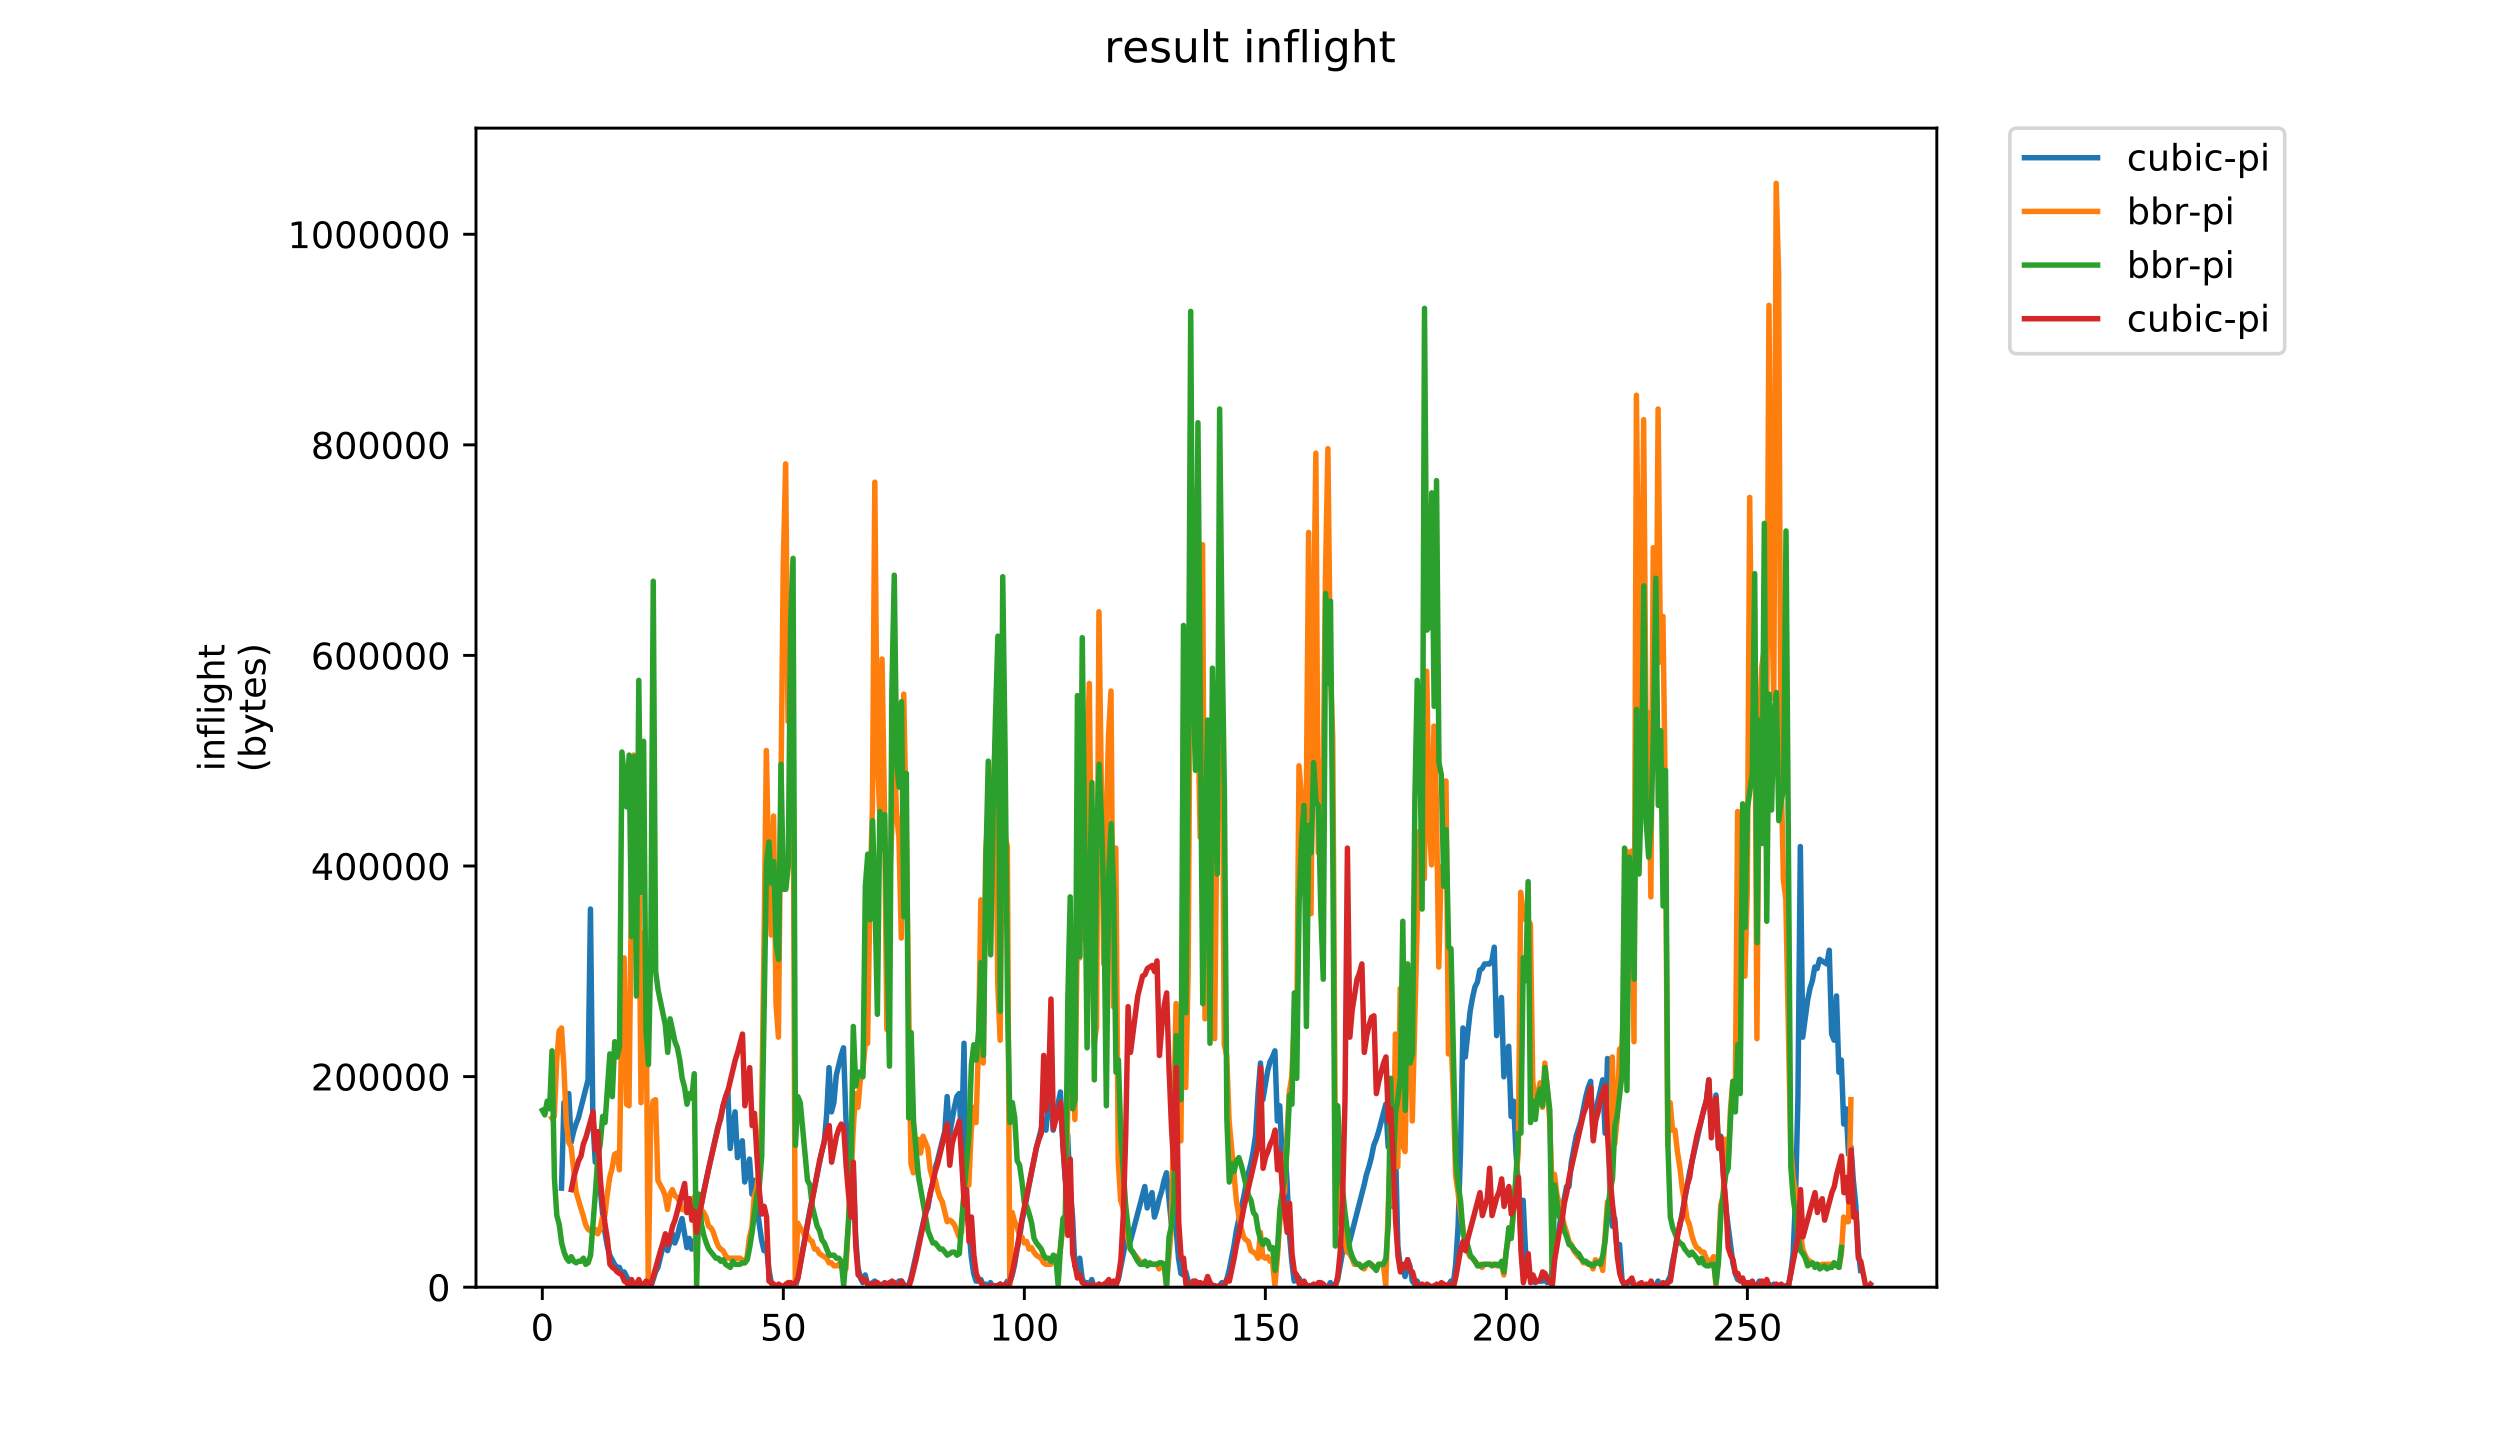 <?xml version="1.0" encoding="utf-8" standalone="no"?>
<!DOCTYPE svg PUBLIC "-//W3C//DTD SVG 1.1//EN"
  "http://www.w3.org/Graphics/SVG/1.1/DTD/svg11.dtd">
<!-- Created with matplotlib (https://matplotlib.org/) -->
<svg height="396pt" version="1.1" viewBox="0 0 684 396" width="684pt" xmlns="http://www.w3.org/2000/svg" xmlns:xlink="http://www.w3.org/1999/xlink">
 <defs>
  <style type="text/css">
*{stroke-linecap:butt;stroke-linejoin:round;}
  </style>
 </defs>
 <g id="figure_1">
  <g id="patch_1">
   <path d="M 0 396 
L 684 396 
L 684 0 
L 0 0 
z
" style="fill:#ffffff;"/>
  </g>
  <g id="axes_1">
   <g id="patch_2">
    <path d="M 130.23 352.174 
L 529.913 352.174 
L 529.913 35.062 
L 130.23 35.062 
z
" style="fill:#ffffff;"/>
   </g>
   <g id="matplotlib.axis_1">
    <g id="xtick_1">
     <g id="line2d_1">
      <defs>
       <path d="M 0 0 
L 0 3.5 
" id="m084a8bd54b" style="stroke:#000000;stroke-width:0.8;"/>
      </defs>
      <g>
       <use style="stroke:#000000;stroke-width:0.8;" x="148.378" xlink:href="#m084a8bd54b" y="352.174"/>
      </g>
     </g>
     <g id="text_1">
      <!-- 0 -->
      <defs>
       <path d="M 31.781 66.406 
Q 24.172 66.406 20.328 58.906 
Q 16.5 51.422 16.5 36.375 
Q 16.5 21.391 20.328 13.891 
Q 24.172 6.391 31.781 6.391 
Q 39.453 6.391 43.281 13.891 
Q 47.125 21.391 47.125 36.375 
Q 47.125 51.422 43.281 58.906 
Q 39.453 66.406 31.781 66.406 
z
M 31.781 74.219 
Q 44.047 74.219 50.516 64.516 
Q 56.984 54.828 56.984 36.375 
Q 56.984 17.969 50.516 8.266 
Q 44.047 -1.422 31.781 -1.422 
Q 19.531 -1.422 13.062 8.266 
Q 6.594 17.969 6.594 36.375 
Q 6.594 54.828 13.062 64.516 
Q 19.531 74.219 31.781 74.219 
z
" id="DejaVuSans-48"/>
      </defs>
      <g transform="translate(145.197 366.773)scale(0.1 -0.1)">
       <use xlink:href="#DejaVuSans-48"/>
      </g>
     </g>
    </g>
    <g id="xtick_2">
     <g id="line2d_2">
      <g>
       <use style="stroke:#000000;stroke-width:0.8;" x="214.319" xlink:href="#m084a8bd54b" y="352.174"/>
      </g>
     </g>
     <g id="text_2">
      <!-- 50 -->
      <defs>
       <path d="M 10.797 72.906 
L 49.516 72.906 
L 49.516 64.594 
L 19.828 64.594 
L 19.828 46.734 
Q 21.969 47.469 24.109 47.828 
Q 26.266 48.188 28.422 48.188 
Q 40.625 48.188 47.75 41.5 
Q 54.891 34.812 54.891 23.391 
Q 54.891 11.625 47.562 5.094 
Q 40.234 -1.422 26.906 -1.422 
Q 22.312 -1.422 17.547 -0.641 
Q 12.797 0.141 7.719 1.703 
L 7.719 11.625 
Q 12.109 9.234 16.797 8.062 
Q 21.484 6.891 26.703 6.891 
Q 35.156 6.891 40.078 11.328 
Q 45.016 15.766 45.016 23.391 
Q 45.016 31 40.078 35.438 
Q 35.156 39.891 26.703 39.891 
Q 22.75 39.891 18.812 39.016 
Q 14.891 38.141 10.797 36.281 
z
" id="DejaVuSans-53"/>
      </defs>
      <g transform="translate(207.956 366.773)scale(0.1 -0.1)">
       <use xlink:href="#DejaVuSans-53"/>
       <use x="63.623" xlink:href="#DejaVuSans-48"/>
      </g>
     </g>
    </g>
    <g id="xtick_3">
     <g id="line2d_3">
      <g>
       <use style="stroke:#000000;stroke-width:0.8;" x="280.26" xlink:href="#m084a8bd54b" y="352.174"/>
      </g>
     </g>
     <g id="text_3">
      <!-- 100 -->
      <defs>
       <path d="M 12.406 8.297 
L 28.516 8.297 
L 28.516 63.922 
L 10.984 60.406 
L 10.984 69.391 
L 28.422 72.906 
L 38.281 72.906 
L 38.281 8.297 
L 54.391 8.297 
L 54.391 0 
L 12.406 0 
z
" id="DejaVuSans-49"/>
      </defs>
      <g transform="translate(270.716 366.773)scale(0.1 -0.1)">
       <use xlink:href="#DejaVuSans-49"/>
       <use x="63.623" xlink:href="#DejaVuSans-48"/>
       <use x="127.246" xlink:href="#DejaVuSans-48"/>
      </g>
     </g>
    </g>
    <g id="xtick_4">
     <g id="line2d_4">
      <g>
       <use style="stroke:#000000;stroke-width:0.8;" x="346.201" xlink:href="#m084a8bd54b" y="352.174"/>
      </g>
     </g>
     <g id="text_4">
      <!-- 150 -->
      <g transform="translate(336.657 366.773)scale(0.1 -0.1)">
       <use xlink:href="#DejaVuSans-49"/>
       <use x="63.623" xlink:href="#DejaVuSans-53"/>
       <use x="127.246" xlink:href="#DejaVuSans-48"/>
      </g>
     </g>
    </g>
    <g id="xtick_5">
     <g id="line2d_5">
      <g>
       <use style="stroke:#000000;stroke-width:0.8;" x="412.142" xlink:href="#m084a8bd54b" y="352.174"/>
      </g>
     </g>
     <g id="text_5">
      <!-- 200 -->
      <defs>
       <path d="M 19.188 8.297 
L 53.609 8.297 
L 53.609 0 
L 7.328 0 
L 7.328 8.297 
Q 12.938 14.109 22.625 23.891 
Q 32.328 33.688 34.812 36.531 
Q 39.547 41.844 41.422 45.531 
Q 43.312 49.219 43.312 52.781 
Q 43.312 58.594 39.234 62.25 
Q 35.156 65.922 28.609 65.922 
Q 23.969 65.922 18.812 64.312 
Q 13.672 62.703 7.812 59.422 
L 7.812 69.391 
Q 13.766 71.781 18.938 73 
Q 24.125 74.219 28.422 74.219 
Q 39.75 74.219 46.484 68.547 
Q 53.219 62.891 53.219 53.422 
Q 53.219 48.922 51.531 44.891 
Q 49.859 40.875 45.406 35.406 
Q 44.188 33.984 37.641 27.219 
Q 31.109 20.453 19.188 8.297 
z
" id="DejaVuSans-50"/>
      </defs>
      <g transform="translate(402.598 366.773)scale(0.1 -0.1)">
       <use xlink:href="#DejaVuSans-50"/>
       <use x="63.623" xlink:href="#DejaVuSans-48"/>
       <use x="127.246" xlink:href="#DejaVuSans-48"/>
      </g>
     </g>
    </g>
    <g id="xtick_6">
     <g id="line2d_6">
      <g>
       <use style="stroke:#000000;stroke-width:0.8;" x="478.083" xlink:href="#m084a8bd54b" y="352.174"/>
      </g>
     </g>
     <g id="text_6">
      <!-- 250 -->
      <g transform="translate(468.539 366.773)scale(0.1 -0.1)">
       <use xlink:href="#DejaVuSans-50"/>
       <use x="63.623" xlink:href="#DejaVuSans-53"/>
       <use x="127.246" xlink:href="#DejaVuSans-48"/>
      </g>
     </g>
    </g>
   </g>
   <g id="matplotlib.axis_2">
    <g id="ytick_1">
     <g id="line2d_7">
      <defs>
       <path d="M 0 0 
L -3.5 0 
" id="meb479c90fc" style="stroke:#000000;stroke-width:0.8;"/>
      </defs>
      <g>
       <use style="stroke:#000000;stroke-width:0.8;" x="130.23" xlink:href="#meb479c90fc" y="352.174"/>
      </g>
     </g>
     <g id="text_7">
      <!-- 0 -->
      <g transform="translate(116.868 355.973)scale(0.1 -0.1)">
       <use xlink:href="#DejaVuSans-48"/>
      </g>
     </g>
    </g>
    <g id="ytick_2">
     <g id="line2d_8">
      <g>
       <use style="stroke:#000000;stroke-width:0.8;" x="130.23" xlink:href="#meb479c90fc" y="294.558"/>
      </g>
     </g>
     <g id="text_8">
      <!-- 200000 -->
      <g transform="translate(85.055 298.357)scale(0.1 -0.1)">
       <use xlink:href="#DejaVuSans-50"/>
       <use x="63.623" xlink:href="#DejaVuSans-48"/>
       <use x="127.246" xlink:href="#DejaVuSans-48"/>
       <use x="190.869" xlink:href="#DejaVuSans-48"/>
       <use x="254.492" xlink:href="#DejaVuSans-48"/>
       <use x="318.115" xlink:href="#DejaVuSans-48"/>
      </g>
     </g>
    </g>
    <g id="ytick_3">
     <g id="line2d_9">
      <g>
       <use style="stroke:#000000;stroke-width:0.8;" x="130.23" xlink:href="#meb479c90fc" y="236.941"/>
      </g>
     </g>
     <g id="text_9">
      <!-- 400000 -->
      <defs>
       <path d="M 37.797 64.312 
L 12.891 25.391 
L 37.797 25.391 
z
M 35.203 72.906 
L 47.609 72.906 
L 47.609 25.391 
L 58.016 25.391 
L 58.016 17.188 
L 47.609 17.188 
L 47.609 0 
L 37.797 0 
L 37.797 17.188 
L 4.891 17.188 
L 4.891 26.703 
z
" id="DejaVuSans-52"/>
      </defs>
      <g transform="translate(85.055 240.741)scale(0.1 -0.1)">
       <use xlink:href="#DejaVuSans-52"/>
       <use x="63.623" xlink:href="#DejaVuSans-48"/>
       <use x="127.246" xlink:href="#DejaVuSans-48"/>
       <use x="190.869" xlink:href="#DejaVuSans-48"/>
       <use x="254.492" xlink:href="#DejaVuSans-48"/>
       <use x="318.115" xlink:href="#DejaVuSans-48"/>
      </g>
     </g>
    </g>
    <g id="ytick_4">
     <g id="line2d_10">
      <g>
       <use style="stroke:#000000;stroke-width:0.8;" x="130.23" xlink:href="#meb479c90fc" y="179.325"/>
      </g>
     </g>
     <g id="text_10">
      <!-- 600000 -->
      <defs>
       <path d="M 33.016 40.375 
Q 26.375 40.375 22.484 35.828 
Q 18.609 31.297 18.609 23.391 
Q 18.609 15.531 22.484 10.953 
Q 26.375 6.391 33.016 6.391 
Q 39.656 6.391 43.531 10.953 
Q 47.406 15.531 47.406 23.391 
Q 47.406 31.297 43.531 35.828 
Q 39.656 40.375 33.016 40.375 
z
M 52.594 71.297 
L 52.594 62.312 
Q 48.875 64.062 45.094 64.984 
Q 41.312 65.922 37.594 65.922 
Q 27.828 65.922 22.672 59.328 
Q 17.531 52.734 16.797 39.406 
Q 19.672 43.656 24.016 45.922 
Q 28.375 48.188 33.594 48.188 
Q 44.578 48.188 50.953 41.516 
Q 57.328 34.859 57.328 23.391 
Q 57.328 12.156 50.688 5.359 
Q 44.047 -1.422 33.016 -1.422 
Q 20.359 -1.422 13.672 8.266 
Q 6.984 17.969 6.984 36.375 
Q 6.984 53.656 15.188 63.938 
Q 23.391 74.219 37.203 74.219 
Q 40.922 74.219 44.703 73.484 
Q 48.484 72.75 52.594 71.297 
z
" id="DejaVuSans-54"/>
      </defs>
      <g transform="translate(85.055 183.124)scale(0.1 -0.1)">
       <use xlink:href="#DejaVuSans-54"/>
       <use x="63.623" xlink:href="#DejaVuSans-48"/>
       <use x="127.246" xlink:href="#DejaVuSans-48"/>
       <use x="190.869" xlink:href="#DejaVuSans-48"/>
       <use x="254.492" xlink:href="#DejaVuSans-48"/>
       <use x="318.115" xlink:href="#DejaVuSans-48"/>
      </g>
     </g>
    </g>
    <g id="ytick_5">
     <g id="line2d_11">
      <g>
       <use style="stroke:#000000;stroke-width:0.8;" x="130.23" xlink:href="#meb479c90fc" y="121.709"/>
      </g>
     </g>
     <g id="text_11">
      <!-- 800000 -->
      <defs>
       <path d="M 31.781 34.625 
Q 24.75 34.625 20.719 30.859 
Q 16.703 27.094 16.703 20.516 
Q 16.703 13.922 20.719 10.156 
Q 24.75 6.391 31.781 6.391 
Q 38.812 6.391 42.859 10.172 
Q 46.922 13.969 46.922 20.516 
Q 46.922 27.094 42.891 30.859 
Q 38.875 34.625 31.781 34.625 
z
M 21.922 38.812 
Q 15.578 40.375 12.031 44.719 
Q 8.5 49.078 8.5 55.328 
Q 8.5 64.062 14.719 69.141 
Q 20.953 74.219 31.781 74.219 
Q 42.672 74.219 48.875 69.141 
Q 55.078 64.062 55.078 55.328 
Q 55.078 49.078 51.531 44.719 
Q 48 40.375 41.703 38.812 
Q 48.828 37.156 52.797 32.312 
Q 56.781 27.484 56.781 20.516 
Q 56.781 9.906 50.312 4.234 
Q 43.844 -1.422 31.781 -1.422 
Q 19.734 -1.422 13.25 4.234 
Q 6.781 9.906 6.781 20.516 
Q 6.781 27.484 10.781 32.312 
Q 14.797 37.156 21.922 38.812 
z
M 18.312 54.391 
Q 18.312 48.734 21.844 45.562 
Q 25.391 42.391 31.781 42.391 
Q 38.141 42.391 41.719 45.562 
Q 45.312 48.734 45.312 54.391 
Q 45.312 60.062 41.719 63.234 
Q 38.141 66.406 31.781 66.406 
Q 25.391 66.406 21.844 63.234 
Q 18.312 60.062 18.312 54.391 
z
" id="DejaVuSans-56"/>
      </defs>
      <g transform="translate(85.055 125.508)scale(0.1 -0.1)">
       <use xlink:href="#DejaVuSans-56"/>
       <use x="63.623" xlink:href="#DejaVuSans-48"/>
       <use x="127.246" xlink:href="#DejaVuSans-48"/>
       <use x="190.869" xlink:href="#DejaVuSans-48"/>
       <use x="254.492" xlink:href="#DejaVuSans-48"/>
       <use x="318.115" xlink:href="#DejaVuSans-48"/>
      </g>
     </g>
    </g>
    <g id="ytick_6">
     <g id="line2d_12">
      <g>
       <use style="stroke:#000000;stroke-width:0.8;" x="130.23" xlink:href="#meb479c90fc" y="64.092"/>
      </g>
     </g>
     <g id="text_12">
      <!-- 1000000 -->
      <g transform="translate(78.693 67.892)scale(0.1 -0.1)">
       <use xlink:href="#DejaVuSans-49"/>
       <use x="63.623" xlink:href="#DejaVuSans-48"/>
       <use x="127.246" xlink:href="#DejaVuSans-48"/>
       <use x="190.869" xlink:href="#DejaVuSans-48"/>
       <use x="254.492" xlink:href="#DejaVuSans-48"/>
       <use x="318.115" xlink:href="#DejaVuSans-48"/>
       <use x="381.738" xlink:href="#DejaVuSans-48"/>
      </g>
     </g>
    </g>
    <g id="text_13">
     <!-- inflight -->
     <defs>
      <path d="M 9.422 54.688 
L 18.406 54.688 
L 18.406 0 
L 9.422 0 
z
M 9.422 75.984 
L 18.406 75.984 
L 18.406 64.594 
L 9.422 64.594 
z
" id="DejaVuSans-105"/>
      <path d="M 54.891 33.016 
L 54.891 0 
L 45.906 0 
L 45.906 32.719 
Q 45.906 40.484 42.875 44.328 
Q 39.844 48.188 33.797 48.188 
Q 26.516 48.188 22.312 43.547 
Q 18.109 38.922 18.109 30.906 
L 18.109 0 
L 9.078 0 
L 9.078 54.688 
L 18.109 54.688 
L 18.109 46.188 
Q 21.344 51.125 25.703 53.562 
Q 30.078 56 35.797 56 
Q 45.219 56 50.047 50.172 
Q 54.891 44.344 54.891 33.016 
z
" id="DejaVuSans-110"/>
      <path d="M 37.109 75.984 
L 37.109 68.5 
L 28.516 68.5 
Q 23.688 68.5 21.797 66.547 
Q 19.922 64.594 19.922 59.516 
L 19.922 54.688 
L 34.719 54.688 
L 34.719 47.703 
L 19.922 47.703 
L 19.922 0 
L 10.891 0 
L 10.891 47.703 
L 2.297 47.703 
L 2.297 54.688 
L 10.891 54.688 
L 10.891 58.5 
Q 10.891 67.625 15.141 71.797 
Q 19.391 75.984 28.609 75.984 
z
" id="DejaVuSans-102"/>
      <path d="M 9.422 75.984 
L 18.406 75.984 
L 18.406 0 
L 9.422 0 
z
" id="DejaVuSans-108"/>
      <path d="M 45.406 27.984 
Q 45.406 37.75 41.375 43.109 
Q 37.359 48.484 30.078 48.484 
Q 22.859 48.484 18.828 43.109 
Q 14.797 37.75 14.797 27.984 
Q 14.797 18.266 18.828 12.891 
Q 22.859 7.516 30.078 7.516 
Q 37.359 7.516 41.375 12.891 
Q 45.406 18.266 45.406 27.984 
z
M 54.391 6.781 
Q 54.391 -7.172 48.188 -13.984 
Q 42 -20.797 29.203 -20.797 
Q 24.469 -20.797 20.266 -20.094 
Q 16.062 -19.391 12.109 -17.922 
L 12.109 -9.188 
Q 16.062 -11.328 19.922 -12.344 
Q 23.781 -13.375 27.781 -13.375 
Q 36.625 -13.375 41.016 -8.766 
Q 45.406 -4.156 45.406 5.172 
L 45.406 9.625 
Q 42.625 4.781 38.281 2.391 
Q 33.938 0 27.875 0 
Q 17.828 0 11.672 7.656 
Q 5.516 15.328 5.516 27.984 
Q 5.516 40.672 11.672 48.328 
Q 17.828 56 27.875 56 
Q 33.938 56 38.281 53.609 
Q 42.625 51.219 45.406 46.391 
L 45.406 54.688 
L 54.391 54.688 
z
" id="DejaVuSans-103"/>
      <path d="M 54.891 33.016 
L 54.891 0 
L 45.906 0 
L 45.906 32.719 
Q 45.906 40.484 42.875 44.328 
Q 39.844 48.188 33.797 48.188 
Q 26.516 48.188 22.312 43.547 
Q 18.109 38.922 18.109 30.906 
L 18.109 0 
L 9.078 0 
L 9.078 75.984 
L 18.109 75.984 
L 18.109 46.188 
Q 21.344 51.125 25.703 53.562 
Q 30.078 56 35.797 56 
Q 45.219 56 50.047 50.172 
Q 54.891 44.344 54.891 33.016 
z
" id="DejaVuSans-104"/>
      <path d="M 18.312 70.219 
L 18.312 54.688 
L 36.812 54.688 
L 36.812 47.703 
L 18.312 47.703 
L 18.312 18.016 
Q 18.312 11.328 20.141 9.422 
Q 21.969 7.516 27.594 7.516 
L 36.812 7.516 
L 36.812 0 
L 27.594 0 
Q 17.188 0 13.234 3.875 
Q 9.281 7.766 9.281 18.016 
L 9.281 47.703 
L 2.688 47.703 
L 2.688 54.688 
L 9.281 54.688 
L 9.281 70.219 
z
" id="DejaVuSans-116"/>
     </defs>
     <g transform="translate(61.415 211.018)rotate(-90)scale(0.1 -0.1)">
      <use xlink:href="#DejaVuSans-105"/>
      <use x="27.783" xlink:href="#DejaVuSans-110"/>
      <use x="91.162" xlink:href="#DejaVuSans-102"/>
      <use x="126.367" xlink:href="#DejaVuSans-108"/>
      <use x="154.15" xlink:href="#DejaVuSans-105"/>
      <use x="181.934" xlink:href="#DejaVuSans-103"/>
      <use x="245.41" xlink:href="#DejaVuSans-104"/>
      <use x="308.789" xlink:href="#DejaVuSans-116"/>
     </g>
     <!-- (bytes) -->
     <defs>
      <path d="M 31 75.875 
Q 24.469 64.656 21.281 53.656 
Q 18.109 42.672 18.109 31.391 
Q 18.109 20.125 21.312 9.062 
Q 24.516 -2 31 -13.188 
L 23.188 -13.188 
Q 15.875 -1.703 12.234 9.375 
Q 8.594 20.453 8.594 31.391 
Q 8.594 42.281 12.203 53.312 
Q 15.828 64.359 23.188 75.875 
z
" id="DejaVuSans-40"/>
      <path d="M 48.688 27.297 
Q 48.688 37.203 44.609 42.844 
Q 40.531 48.484 33.406 48.484 
Q 26.266 48.484 22.188 42.844 
Q 18.109 37.203 18.109 27.297 
Q 18.109 17.391 22.188 11.75 
Q 26.266 6.109 33.406 6.109 
Q 40.531 6.109 44.609 11.75 
Q 48.688 17.391 48.688 27.297 
z
M 18.109 46.391 
Q 20.953 51.266 25.266 53.625 
Q 29.594 56 35.594 56 
Q 45.562 56 51.781 48.094 
Q 58.016 40.188 58.016 27.297 
Q 58.016 14.406 51.781 6.484 
Q 45.562 -1.422 35.594 -1.422 
Q 29.594 -1.422 25.266 0.953 
Q 20.953 3.328 18.109 8.203 
L 18.109 0 
L 9.078 0 
L 9.078 75.984 
L 18.109 75.984 
z
" id="DejaVuSans-98"/>
      <path d="M 32.172 -5.078 
Q 28.375 -14.844 24.75 -17.812 
Q 21.141 -20.797 15.094 -20.797 
L 7.906 -20.797 
L 7.906 -13.281 
L 13.188 -13.281 
Q 16.891 -13.281 18.938 -11.516 
Q 21 -9.766 23.484 -3.219 
L 25.094 0.875 
L 2.984 54.688 
L 12.5 54.688 
L 29.594 11.922 
L 46.688 54.688 
L 56.203 54.688 
z
" id="DejaVuSans-121"/>
      <path d="M 56.203 29.594 
L 56.203 25.203 
L 14.891 25.203 
Q 15.484 15.922 20.484 11.062 
Q 25.484 6.203 34.422 6.203 
Q 39.594 6.203 44.453 7.469 
Q 49.312 8.734 54.109 11.281 
L 54.109 2.781 
Q 49.266 0.734 44.188 -0.344 
Q 39.109 -1.422 33.891 -1.422 
Q 20.797 -1.422 13.156 6.188 
Q 5.516 13.812 5.516 26.812 
Q 5.516 40.234 12.766 48.109 
Q 20.016 56 32.328 56 
Q 43.359 56 49.781 48.891 
Q 56.203 41.797 56.203 29.594 
z
M 47.219 32.234 
Q 47.125 39.594 43.094 43.984 
Q 39.062 48.391 32.422 48.391 
Q 24.906 48.391 20.391 44.141 
Q 15.875 39.891 15.188 32.172 
z
" id="DejaVuSans-101"/>
      <path d="M 44.281 53.078 
L 44.281 44.578 
Q 40.484 46.531 36.375 47.5 
Q 32.281 48.484 27.875 48.484 
Q 21.188 48.484 17.844 46.438 
Q 14.5 44.391 14.5 40.281 
Q 14.5 37.156 16.891 35.375 
Q 19.281 33.594 26.516 31.984 
L 29.594 31.297 
Q 39.156 29.25 43.188 25.516 
Q 47.219 21.781 47.219 15.094 
Q 47.219 7.469 41.188 3.016 
Q 35.156 -1.422 24.609 -1.422 
Q 20.219 -1.422 15.453 -0.562 
Q 10.688 0.297 5.422 2 
L 5.422 11.281 
Q 10.406 8.688 15.234 7.391 
Q 20.062 6.109 24.812 6.109 
Q 31.156 6.109 34.562 8.281 
Q 37.984 10.453 37.984 14.406 
Q 37.984 18.062 35.516 20.016 
Q 33.062 21.969 24.703 23.781 
L 21.578 24.516 
Q 13.234 26.266 9.516 29.906 
Q 5.812 33.547 5.812 39.891 
Q 5.812 47.609 11.281 51.797 
Q 16.75 56 26.812 56 
Q 31.781 56 36.172 55.266 
Q 40.578 54.547 44.281 53.078 
z
" id="DejaVuSans-115"/>
      <path d="M 8.016 75.875 
L 15.828 75.875 
Q 23.141 64.359 26.781 53.312 
Q 30.422 42.281 30.422 31.391 
Q 30.422 20.453 26.781 9.375 
Q 23.141 -1.703 15.828 -13.188 
L 8.016 -13.188 
Q 14.5 -2 17.703 9.062 
Q 20.906 20.125 20.906 31.391 
Q 20.906 42.672 17.703 53.656 
Q 14.5 64.656 8.016 75.875 
z
" id="DejaVuSans-41"/>
     </defs>
     <g transform="translate(72.613 211.295)rotate(-90)scale(0.1 -0.1)">
      <use xlink:href="#DejaVuSans-40"/>
      <use x="39.014" xlink:href="#DejaVuSans-98"/>
      <use x="102.49" xlink:href="#DejaVuSans-121"/>
      <use x="161.67" xlink:href="#DejaVuSans-116"/>
      <use x="200.879" xlink:href="#DejaVuSans-101"/>
      <use x="262.402" xlink:href="#DejaVuSans-115"/>
      <use x="314.502" xlink:href="#DejaVuSans-41"/>
     </g>
    </g>
   </g>
   <g id="line2d_13">
    <path clip-path="url(#pda6eb4efbf)" d="M 153.633 325.06 
L 154.293 301.7 
L 154.952 305.037 
L 155.612 299.197 
L 156.271 312.546 
L 156.93 309.626 
L 157.59 307.54 
L 158.249 305.871 
L 160.887 295.443 
L 161.546 248.723 
L 162.206 306.706 
L 162.865 317.968 
L 163.524 315.883 
L 164.184 325.06 
L 164.843 331.734 
L 165.503 337.157 
L 166.162 340.911 
L 166.821 343.414 
L 168.14 345.917 
L 168.8 346.751 
L 169.459 346.751 
L 170.119 348.42 
L 170.778 348.003 
L 172.097 350.506 
L 172.756 352.174 
L 173.416 351.757 
L 174.075 351.757 
L 174.734 350.923 
L 175.394 351.34 
L 176.053 351.34 
L 176.713 352.174 
L 177.372 350.923 
L 178.031 352.174 
L 179.35 348.003 
L 180.01 346.751 
L 181.328 341.328 
L 181.988 339.66 
L 182.647 342.163 
L 183.966 337.574 
L 184.626 340.077 
L 185.285 338.408 
L 185.944 335.488 
L 186.604 333.403 
L 187.923 341.328 
L 188.582 338.826 
L 189.241 341.746 
L 189.901 339.66 
L 190.56 338.408 
L 191.22 333.403 
L 192.538 325.894 
L 196.495 307.957 
L 197.154 306.289 
L 197.814 302.534 
L 199.133 298.363 
L 199.792 314.214 
L 200.451 308.374 
L 201.111 304.203 
L 201.77 316.717 
L 203.089 312.128 
L 203.748 323.391 
L 205.067 317.134 
L 205.727 326.728 
L 206.386 322.974 
L 207.045 330.066 
L 208.364 339.243 
L 209.024 342.163 
L 209.683 340.911 
L 210.343 347.168 
L 211.002 350.923 
L 211.661 352.174 
L 212.321 352.174 
L 212.98 351.757 
L 213.64 352.174 
L 214.958 352.174 
L 215.618 351.757 
L 216.277 351.757 
L 216.937 352.174 
L 217.596 352.174 
L 218.255 349.671 
L 221.552 331.317 
L 224.85 315.048 
L 225.509 312.546 
L 226.168 305.037 
L 226.828 292.106 
L 227.487 304.203 
L 228.147 301.7 
L 228.806 294.191 
L 230.125 288.769 
L 230.784 286.683 
L 231.444 305.871 
L 232.103 318.386 
L 232.762 327.146 
L 233.422 319.637 
L 234.081 337.991 
L 234.741 346.751 
L 235.4 349.671 
L 236.06 350.923 
L 236.719 348.837 
L 237.378 351.34 
L 238.038 351.757 
L 238.697 350.923 
L 239.357 350.506 
L 240.016 352.174 
L 241.335 351.34 
L 241.994 352.174 
L 242.654 352.174 
L 243.313 350.923 
L 243.972 351.757 
L 245.291 351.757 
L 245.951 350.506 
L 246.61 350.506 
L 247.929 352.174 
L 248.588 351.757 
L 249.248 349.671 
L 253.204 331.734 
L 253.864 330.483 
L 254.523 326.311 
L 255.182 323.808 
L 255.842 319.637 
L 256.501 317.551 
L 257.82 312.128 
L 258.479 309.626 
L 259.139 300.031 
L 259.798 310.46 
L 261.117 302.951 
L 261.776 300.031 
L 262.436 299.197 
L 263.095 312.546 
L 263.755 285.431 
L 264.414 330.9 
L 265.074 335.906 
L 265.733 343.831 
L 266.392 348.42 
L 267.052 350.506 
L 267.711 350.506 
L 268.371 350.088 
L 269.03 351.757 
L 269.689 351.34 
L 270.349 351.757 
L 271.008 350.923 
L 271.668 352.174 
L 272.327 351.757 
L 272.986 351.757 
L 273.646 351.34 
L 274.305 351.757 
L 274.965 351.757 
L 275.624 350.506 
L 276.284 350.923 
L 276.943 348.837 
L 277.602 345.917 
L 278.262 341.746 
L 278.921 338.826 
L 279.581 334.237 
L 280.24 331.317 
L 281.559 324.226 
L 283.537 314.214 
L 285.515 306.289 
L 286.175 309.208 
L 286.834 301.7 
L 287.493 296.694 
L 288.153 309.208 
L 288.812 304.203 
L 289.472 302.117 
L 290.131 298.78 
L 290.791 312.546 
L 291.45 322.974 
L 292.109 310.46 
L 292.769 325.477 
L 293.428 332.568 
L 294.088 346.334 
L 294.747 347.168 
L 295.406 344.248 
L 296.066 349.671 
L 296.725 351.34 
L 297.385 350.923 
L 298.044 351.757 
L 298.703 350.088 
L 299.363 352.174 
L 300.022 352.174 
L 300.682 351.34 
L 302 352.174 
L 303.319 350.506 
L 303.979 351.757 
L 304.638 351.34 
L 305.298 351.34 
L 305.957 350.088 
L 308.595 336.74 
L 309.254 339.66 
L 313.21 324.643 
L 313.87 330.483 
L 314.529 327.98 
L 315.189 326.311 
L 315.848 332.986 
L 316.508 330.9 
L 317.167 327.98 
L 317.826 325.894 
L 318.486 322.974 
L 319.145 320.888 
L 320.464 334.654 
L 321.123 322.14 
L 321.783 336.323 
L 322.442 344.248 
L 323.102 348.42 
L 323.761 348.837 
L 324.42 348.003 
L 325.08 350.506 
L 325.739 352.174 
L 326.399 351.34 
L 327.058 352.174 
L 327.717 350.923 
L 328.377 351.757 
L 329.036 351.757 
L 329.696 350.923 
L 330.355 352.174 
L 331.015 351.34 
L 331.674 351.757 
L 332.333 351.757 
L 332.993 352.174 
L 333.652 351.757 
L 334.312 350.923 
L 334.971 351.34 
L 335.63 350.088 
L 336.29 347.586 
L 337.609 340.911 
L 338.268 336.74 
L 340.246 327.563 
L 341.565 320.888 
L 342.224 318.386 
L 342.884 315.048 
L 343.543 310.46 
L 344.203 299.197 
L 344.862 290.854 
L 345.522 300.866 
L 346.84 292.94 
L 347.5 290.437 
L 348.159 289.186 
L 348.819 287.517 
L 349.478 306.706 
L 350.137 302.534 
L 350.797 316.717 
L 351.456 312.963 
L 352.116 322.974 
L 352.775 337.574 
L 353.434 345.083 
L 354.094 350.506 
L 355.413 349.671 
L 356.072 352.174 
L 356.732 350.923 
L 357.391 351.757 
L 358.05 352.174 
L 358.71 351.757 
L 359.369 352.174 
L 360.029 352.174 
L 360.688 351.34 
L 361.347 352.174 
L 363.326 352.174 
L 363.985 350.923 
L 364.644 352.174 
L 365.304 351.757 
L 365.963 350.088 
L 367.941 339.243 
L 368.601 336.323 
L 369.26 339.66 
L 373.217 324.226 
L 373.876 321.306 
L 374.536 319.22 
L 375.195 316.717 
L 375.854 313.38 
L 376.514 311.711 
L 377.173 309.626 
L 379.151 302.117 
L 379.811 313.797 
L 380.47 313.38 
L 381.13 330.066 
L 381.789 312.963 
L 382.448 340.911 
L 383.108 346.334 
L 383.767 346.751 
L 384.427 349.254 
L 385.086 344.666 
L 385.746 346.334 
L 386.405 350.506 
L 387.064 351.34 
L 387.724 350.506 
L 388.383 351.757 
L 389.043 352.174 
L 389.702 351.757 
L 390.361 352.174 
L 391.68 352.174 
L 392.34 351.757 
L 392.999 352.174 
L 394.977 352.174 
L 395.637 351.757 
L 396.296 351.757 
L 396.956 350.506 
L 397.615 351.34 
L 398.274 345.917 
L 398.934 335.488 
L 399.593 315.048 
L 400.253 281.26 
L 400.912 289.186 
L 402.231 276.671 
L 402.89 272.917 
L 403.55 269.997 
L 404.209 268.746 
L 404.868 265.409 
L 405.528 264.991 
L 406.187 263.74 
L 407.506 263.74 
L 408.165 262.906 
L 408.825 259.151 
L 409.484 283.346 
L 410.803 272.917 
L 411.463 294.609 
L 412.122 289.186 
L 412.781 286.266 
L 413.441 305.454 
L 414.1 301.283 
L 414.76 315.048 
L 415.419 324.226 
L 416.078 337.991 
L 416.738 328.397 
L 417.397 342.58 
L 418.057 347.586 
L 418.716 349.671 
L 419.375 350.506 
L 420.035 350.923 
L 420.694 350.506 
L 422.013 350.506 
L 422.672 350.088 
L 423.332 350.923 
L 423.991 350.506 
L 424.651 348.003 
L 425.31 342.997 
L 425.97 339.66 
L 427.288 331.734 
L 428.607 324.643 
L 429.267 324.643 
L 429.926 317.968 
L 431.245 310.877 
L 432.564 306.706 
L 433.882 300.031 
L 434.542 297.529 
L 435.201 295.86 
L 435.861 310.877 
L 436.52 305.037 
L 437.18 301.283 
L 438.498 295.443 
L 439.158 310.043 
L 439.817 289.603 
L 440.477 329.231 
L 441.136 335.488 
L 441.795 333.403 
L 442.455 342.163 
L 443.114 340.494 
L 443.774 350.088 
L 444.433 351.757 
L 445.092 351.34 
L 445.752 350.506 
L 446.411 350.506 
L 447.071 352.174 
L 447.73 352.174 
L 448.389 351.34 
L 449.049 352.174 
L 449.708 351.757 
L 451.687 351.757 
L 452.346 352.174 
L 453.005 351.757 
L 453.665 350.506 
L 454.324 352.174 
L 455.643 352.174 
L 456.302 350.506 
L 456.962 349.254 
L 457.621 345.083 
L 458.281 342.163 
L 458.94 337.574 
L 459.599 335.488 
L 462.237 320.888 
L 466.194 303.369 
L 466.853 301.283 
L 467.512 295.443 
L 468.172 308.374 
L 469.491 299.614 
L 470.15 313.797 
L 470.809 310.877 
L 472.128 330.066 
L 474.106 345.5 
L 474.766 348.42 
L 475.425 350.088 
L 476.744 350.088 
L 477.404 352.174 
L 478.063 352.174 
L 478.722 350.923 
L 479.382 350.923 
L 480.041 351.757 
L 480.701 351.757 
L 481.36 350.506 
L 482.679 352.174 
L 483.338 350.923 
L 483.998 351.34 
L 484.657 352.174 
L 485.316 351.34 
L 485.976 352.174 
L 487.954 352.174 
L 488.613 351.757 
L 489.273 352.174 
L 489.932 348.42 
L 490.592 342.997 
L 491.251 327.98 
L 491.911 300.449 
L 492.57 231.62 
L 493.229 283.763 
L 494.548 273.751 
L 495.208 270.414 
L 495.867 268.329 
L 496.526 264.574 
L 497.186 264.991 
L 497.845 262.489 
L 499.823 263.74 
L 500.483 259.986 
L 501.142 282.929 
L 501.802 284.597 
L 502.461 272.5 
L 503.12 293.357 
L 503.78 290.02 
L 504.439 307.54 
L 505.099 303.369 
L 505.758 315.883 
L 506.418 313.797 
L 507.077 322.974 
L 507.736 329.648 
L 508.396 342.163 
L 509.055 347.586 
L 509.055 347.586 
" style="fill:none;stroke:#1f77b4;stroke-linecap:square;stroke-width:1.5;"/>
   </g>
   <g id="line2d_14">
    <path clip-path="url(#pda6eb4efbf)" d="M 150.986 305.871 
L 151.646 305.454 
L 152.305 290.437 
L 152.965 282.094 
L 153.624 281.26 
L 154.283 292.106 
L 154.943 307.123 
L 155.602 312.546 
L 156.262 313.797 
L 157.58 325.894 
L 158.899 330.483 
L 159.559 332.568 
L 160.218 335.071 
L 160.878 336.323 
L 161.537 336.74 
L 162.196 336.74 
L 162.856 336.323 
L 163.515 337.574 
L 164.175 336.323 
L 164.834 332.986 
L 165.493 332.568 
L 166.153 326.728 
L 166.812 322.14 
L 167.472 319.637 
L 168.131 315.883 
L 168.79 315.466 
L 169.45 320.054 
L 170.109 278.757 
L 170.769 262.071 
L 171.428 302.117 
L 172.088 302.534 
L 172.747 244.969 
L 173.406 206.591 
L 174.066 255.397 
L 174.725 229.534 
L 175.385 301.7 
L 176.044 255.397 
L 176.703 261.654 
L 177.363 351.757 
L 178.022 306.289 
L 178.682 301.283 
L 179.341 300.866 
L 180 322.974 
L 181.319 325.477 
L 181.979 327.146 
L 182.638 330.9 
L 183.297 326.728 
L 183.957 325.477 
L 184.616 327.146 
L 185.276 327.563 
L 185.935 328.814 
L 186.595 330.9 
L 187.254 330.9 
L 187.913 331.734 
L 188.573 327.98 
L 189.232 331.734 
L 189.892 327.563 
L 190.551 344.248 
L 191.21 328.397 
L 191.87 330.9 
L 192.529 331.734 
L 193.189 332.986 
L 193.848 335.488 
L 194.507 335.906 
L 195.167 337.157 
L 195.826 339.243 
L 196.486 340.911 
L 197.145 341.746 
L 197.804 342.163 
L 198.464 343.414 
L 199.123 344.248 
L 202.42 344.248 
L 203.08 344.666 
L 203.739 345.5 
L 204.399 343.831 
L 205.058 338.408 
L 205.717 335.906 
L 206.377 327.146 
L 207.036 325.06 
L 207.696 319.637 
L 208.355 306.289 
L 209.014 259.986 
L 209.674 205.34 
L 210.333 238.711 
L 210.993 255.814 
L 211.652 223.277 
L 212.312 274.586 
L 212.971 283.763 
L 214.29 155.283 
L 214.949 126.917 
L 215.609 197.414 
L 216.268 193.243 
L 216.927 188.237 
L 217.587 351.757 
L 218.246 334.654 
L 218.906 335.906 
L 219.565 336.74 
L 220.224 338.408 
L 220.884 337.991 
L 221.543 339.243 
L 222.203 339.66 
L 222.862 341.746 
L 223.521 341.746 
L 224.181 342.997 
L 226.159 344.248 
L 226.819 345.5 
L 227.478 345.5 
L 228.137 346.334 
L 228.797 346.334 
L 229.456 345.917 
L 230.116 346.751 
L 230.775 345.917 
L 231.434 347.168 
L 232.094 335.071 
L 232.753 325.477 
L 233.413 309.626 
L 234.072 299.197 
L 234.731 302.951 
L 235.391 295.443 
L 236.05 293.357 
L 236.71 285.849 
L 237.369 285.431 
L 238.028 244.551 
L 238.688 221.191 
L 239.347 131.923 
L 240.007 206.591 
L 240.666 222.026 
L 241.326 180.311 
L 241.985 220.774 
L 242.644 281.677 
L 243.304 242.466 
L 243.963 227.866 
L 244.623 203.254 
L 245.282 222.443 
L 245.941 229.117 
L 246.601 256.649 
L 247.26 189.906 
L 247.92 224.946 
L 249.238 318.386 
L 249.898 320.888 
L 250.557 313.797 
L 251.217 311.711 
L 251.876 315.466 
L 252.536 310.877 
L 253.854 314.214 
L 254.514 320.054 
L 255.173 322.557 
L 255.833 322.557 
L 256.492 325.477 
L 257.151 327.563 
L 257.811 328.814 
L 259.13 334.237 
L 259.789 333.82 
L 260.448 334.237 
L 261.108 335.071 
L 262.427 338.408 
L 263.086 337.157 
L 263.745 326.311 
L 264.405 324.643 
L 265.064 324.226 
L 265.724 309.208 
L 266.383 302.951 
L 267.043 307.123 
L 267.702 286.683 
L 268.361 246.22 
L 269.021 290.854 
L 269.68 233.289 
L 270.34 222.86 
L 270.999 227.031 
L 271.658 218.271 
L 272.318 202.837 
L 272.977 269.163 
L 273.637 284.597 
L 274.296 216.603 
L 274.955 228.7 
L 275.615 231.62 
L 276.274 351.757 
L 276.934 331.734 
L 277.593 334.237 
L 278.252 335.488 
L 278.912 337.991 
L 279.571 338.408 
L 280.231 340.077 
L 280.89 339.66 
L 281.55 341.746 
L 282.209 341.328 
L 282.868 342.58 
L 283.528 343.414 
L 284.847 344.248 
L 285.506 345.5 
L 286.165 345.917 
L 287.484 345.917 
L 288.144 345.083 
L 288.803 344.666 
L 289.462 344.666 
L 290.122 341.746 
L 290.781 335.906 
L 291.441 334.654 
L 292.76 276.671 
L 293.419 262.906 
L 294.078 306.289 
L 294.738 255.397 
L 295.397 262.071 
L 296.057 194.077 
L 296.716 257.066 
L 297.375 208.26 
L 298.035 186.986 
L 298.694 249.557 
L 299.354 285.849 
L 300.013 280.843 
L 300.672 167.38 
L 301.991 263.74 
L 302.651 225.363 
L 303.31 200.751 
L 303.969 189.071 
L 304.629 275.42 
L 305.288 232.037 
L 305.948 317.551 
L 306.607 328.397 
L 307.267 330.483 
L 307.926 335.488 
L 309.245 341.746 
L 312.542 345.917 
L 316.498 345.917 
L 317.158 347.168 
L 317.817 345.917 
L 318.476 345.917 
L 319.136 351.757 
L 320.455 336.323 
L 321.774 274.586 
L 322.433 311.294 
L 323.092 312.128 
L 323.752 246.22 
L 324.411 297.529 
L 325.071 266.243 
L 325.73 165.294 
L 326.389 134.009 
L 327.049 171.969 
L 327.708 193.66 
L 328.368 229.117 
L 329.027 149.026 
L 329.686 278.757 
L 330.346 225.78 
L 331.005 232.454 
L 331.665 204.089 
L 332.324 284.18 
L 332.984 220.357 
L 333.643 224.111 
L 334.302 181.98 
L 334.962 285.849 
L 335.621 288.769 
L 336.281 306.706 
L 337.599 320.888 
L 338.259 328.397 
L 338.918 332.568 
L 339.578 335.906 
L 340.237 338.408 
L 340.896 339.243 
L 341.556 339.66 
L 342.215 342.163 
L 343.534 342.997 
L 344.193 344.248 
L 344.853 337.157 
L 345.512 343.831 
L 346.172 344.248 
L 346.831 343.831 
L 347.491 345.083 
L 348.15 345.083 
L 348.809 351.757 
L 349.469 344.248 
L 350.128 334.654 
L 350.788 327.146 
L 351.447 326.311 
L 352.106 310.877 
L 352.766 298.78 
L 353.425 294.609 
L 354.085 280.426 
L 354.744 287.1 
L 355.403 209.511 
L 356.063 217.854 
L 356.722 227.866 
L 357.382 220.774 
L 358.041 145.689 
L 358.7 249.974 
L 359.36 174.054 
L 360.019 123.997 
L 360.679 233.289 
L 361.338 208.26 
L 361.998 214.517 
L 362.657 156.952 
L 363.316 122.746 
L 363.976 182.397 
L 364.635 201.586 
L 365.295 305.454 
L 365.954 326.728 
L 366.613 334.237 
L 367.273 335.906 
L 367.932 338.826 
L 368.592 342.58 
L 369.251 342.997 
L 369.91 344.248 
L 370.57 345.917 
L 371.889 345.917 
L 372.548 346.751 
L 373.208 347.168 
L 373.867 345.917 
L 374.526 345.5 
L 375.186 346.334 
L 375.845 346.751 
L 376.505 346.751 
L 377.164 345.917 
L 378.483 345.917 
L 379.142 351.757 
L 379.802 330.483 
L 380.461 314.214 
L 381.12 329.648 
L 381.78 282.929 
L 382.439 319.22 
L 383.099 270.414 
L 383.758 313.38 
L 384.417 315.048 
L 385.077 282.094 
L 385.736 268.746 
L 386.396 306.706 
L 388.374 227.449 
L 389.033 231.203 
L 389.693 240.38 
L 390.352 183.649 
L 391.012 224.946 
L 391.671 236.626 
L 392.33 198.666 
L 392.99 219.106 
L 393.649 264.574 
L 394.309 237.043 
L 394.968 239.129 
L 395.627 213.683 
L 396.287 288.351 
L 396.946 281.677 
L 397.606 299.614 
L 398.265 321.723 
L 398.925 326.311 
L 399.584 331.734 
L 400.243 335.906 
L 400.903 340.911 
L 401.562 342.58 
L 402.222 343.831 
L 402.881 344.248 
L 404.2 345.917 
L 404.859 345.917 
L 405.519 346.751 
L 406.178 345.917 
L 408.816 345.917 
L 409.475 346.334 
L 410.134 345.917 
L 410.794 345.917 
L 411.453 348.837 
L 412.113 342.163 
L 412.772 338.826 
L 413.432 337.991 
L 414.091 331.734 
L 415.41 315.048 
L 416.069 244.134 
L 416.729 249.557 
L 417.388 251.643 
L 418.047 251.643 
L 418.707 252.894 
L 419.366 295.86 
L 420.026 301.283 
L 420.685 300.031 
L 421.344 296.277 
L 422.004 302.951 
L 422.663 290.854 
L 423.323 297.529 
L 423.982 306.289 
L 424.641 324.643 
L 425.301 321.306 
L 425.96 326.728 
L 427.939 335.071 
L 428.598 337.157 
L 429.257 339.66 
L 429.917 340.494 
L 430.576 342.163 
L 431.895 343.831 
L 432.554 344.248 
L 433.214 345.5 
L 434.533 345.5 
L 435.192 345.917 
L 435.851 347.168 
L 436.511 344.666 
L 437.17 345.083 
L 437.83 345.083 
L 438.489 347.586 
L 439.808 328.814 
L 440.467 329.648 
L 441.127 289.186 
L 441.786 312.963 
L 442.446 306.289 
L 443.105 287.1 
L 443.764 286.266 
L 444.424 271.249 
L 445.083 232.871 
L 445.743 236.626 
L 446.402 232.871 
L 447.061 285.014 
L 447.721 108.146 
L 448.38 170.3 
L 449.04 201.586 
L 449.699 114.82 
L 450.358 200.334 
L 451.018 194.911 
L 451.677 245.386 
L 452.337 149.86 
L 452.996 208.677 
L 453.656 111.9 
L 454.315 181.146 
L 454.974 168.632 
L 455.634 218.271 
L 456.293 313.38 
L 456.953 301.7 
L 457.612 309.208 
L 458.271 309.208 
L 458.931 315.048 
L 459.59 319.22 
L 460.25 325.06 
L 460.909 328.814 
L 461.568 333.403 
L 462.228 335.071 
L 462.887 337.991 
L 463.547 340.077 
L 464.206 341.328 
L 464.865 341.746 
L 465.525 342.58 
L 466.184 342.58 
L 466.844 344.248 
L 467.503 345.083 
L 468.163 345.083 
L 468.822 343.831 
L 469.481 351.757 
L 470.141 343.831 
L 470.8 329.648 
L 471.46 327.146 
L 472.119 311.711 
L 472.778 318.803 
L 473.438 303.786 
L 474.097 295.86 
L 474.757 302.534 
L 475.416 222.026 
L 476.075 275.837 
L 476.735 226.614 
L 477.394 267.077 
L 478.054 244.134 
L 478.713 136.094 
L 479.373 194.077 
L 480.032 166.963 
L 480.691 284.18 
L 481.351 198.249 
L 482.01 182.397 
L 482.67 177.809 
L 483.329 205.757 
L 483.988 83.534 
L 484.648 161.957 
L 485.307 191.157 
L 485.967 50.163 
L 486.626 75.192 
L 487.285 209.511 
L 487.945 240.797 
L 488.604 246.22 
L 489.923 313.38 
L 490.582 322.14 
L 491.242 325.894 
L 491.901 332.151 
L 493.22 341.746 
L 493.88 343.414 
L 494.539 344.666 
L 495.198 345.083 
L 495.858 345.917 
L 497.177 345.917 
L 497.836 346.334 
L 498.495 345.917 
L 501.133 345.917 
L 501.792 345.5 
L 502.452 345.917 
L 503.111 346.751 
L 503.771 343.414 
L 504.43 332.986 
L 505.089 334.237 
L 505.749 334.237 
L 506.408 300.866 
L 506.408 300.866 
" style="fill:none;stroke:#ff7f0e;stroke-linecap:square;stroke-width:1.5;"/>
   </g>
   <g id="line2d_15">
    <path clip-path="url(#pda6eb4efbf)" d="M 148.398 303.786 
L 149.057 305.037 
L 149.716 301.283 
L 150.376 303.369 
L 151.035 287.517 
L 151.695 322.557 
L 152.354 332.568 
L 153.013 335.071 
L 153.673 340.077 
L 154.332 342.58 
L 154.992 344.248 
L 155.651 345.083 
L 156.31 343.831 
L 156.97 345.083 
L 157.629 345.5 
L 158.289 345.083 
L 158.948 345.083 
L 159.608 344.248 
L 160.267 345.917 
L 160.926 345.5 
L 161.586 343.414 
L 162.905 326.311 
L 163.564 316.717 
L 164.223 312.963 
L 164.883 305.454 
L 165.542 307.123 
L 166.861 288.351 
L 167.52 300.031 
L 168.18 285.014 
L 168.839 289.186 
L 169.499 286.266 
L 170.158 205.757 
L 170.817 212.431 
L 171.477 220.774 
L 172.136 206.591 
L 172.796 256.231 
L 173.455 207.009 
L 174.115 272.5 
L 174.774 186.151 
L 175.433 244.134 
L 176.093 202.837 
L 176.752 282.094 
L 177.412 291.271 
L 178.071 259.151 
L 178.73 159.037 
L 179.39 265.826 
L 180.049 270.831 
L 182.027 280.426 
L 182.687 287.934 
L 183.346 278.757 
L 184.665 285.014 
L 185.325 286.683 
L 185.984 290.02 
L 186.643 295.026 
L 187.303 297.529 
L 187.962 302.117 
L 188.622 299.197 
L 189.281 300.449 
L 189.94 293.774 
L 190.6 351.757 
L 191.259 326.728 
L 191.919 335.071 
L 192.578 337.991 
L 193.237 340.077 
L 193.897 341.746 
L 195.875 344.248 
L 196.534 344.248 
L 197.194 345.083 
L 197.853 344.666 
L 198.513 345.917 
L 199.832 346.751 
L 200.491 345.083 
L 201.15 345.917 
L 202.469 345.917 
L 203.129 345.5 
L 203.788 345.5 
L 204.447 344.666 
L 205.107 341.328 
L 205.766 337.157 
L 207.085 326.728 
L 207.744 324.643 
L 208.404 316.3 
L 209.723 236.209 
L 210.382 230.369 
L 211.041 241.631 
L 211.701 235.791 
L 212.36 258.317 
L 213.02 262.489 
L 213.679 209.094 
L 214.339 243.3 
L 214.998 243.3 
L 215.657 237.043 
L 216.317 169.883 
L 216.976 152.78 
L 217.636 313.38 
L 218.295 300.031 
L 218.954 301.7 
L 220.933 322.974 
L 221.592 324.226 
L 222.251 330.066 
L 223.57 335.488 
L 224.23 336.74 
L 224.889 339.243 
L 225.549 340.077 
L 226.867 343.414 
L 228.186 343.414 
L 228.846 344.248 
L 229.505 344.248 
L 230.164 345.083 
L 230.824 351.757 
L 231.483 343.831 
L 232.143 334.237 
L 232.802 320.054 
L 233.461 280.843 
L 234.121 297.111 
L 234.78 293.357 
L 235.44 293.357 
L 236.099 294.609 
L 236.758 242.466 
L 237.418 233.706 
L 238.077 251.643 
L 238.737 224.529 
L 239.396 246.22 
L 240.056 277.506 
L 240.715 222.026 
L 241.374 232.454 
L 242.034 222.86 
L 243.353 291.689 
L 244.012 189.071 
L 244.671 157.369 
L 245.331 208.677 
L 245.99 215.351 
L 246.65 191.991 
L 247.309 250.809 
L 247.968 211.597 
L 248.628 305.871 
L 249.287 282.511 
L 249.947 306.706 
L 251.265 321.723 
L 253.903 336.74 
L 255.222 340.077 
L 255.881 340.077 
L 257.2 341.746 
L 257.86 341.746 
L 259.178 343.414 
L 260.497 342.58 
L 261.157 342.58 
L 261.816 343.414 
L 262.475 342.997 
L 263.135 333.82 
L 265.113 310.46 
L 265.773 291.271 
L 266.432 285.849 
L 267.091 290.02 
L 267.751 282.094 
L 268.41 263.323 
L 269.07 288.769 
L 269.729 236.209 
L 270.388 208.26 
L 271.048 261.237 
L 271.707 222.86 
L 272.367 196.163 
L 273.026 174.054 
L 273.685 276.671 
L 274.345 157.786 
L 275.004 206.591 
L 275.664 274.586 
L 276.323 307.123 
L 276.982 301.7 
L 277.642 305.871 
L 278.301 317.551 
L 278.961 318.803 
L 279.62 323.391 
L 280.28 329.231 
L 280.939 330.066 
L 281.598 332.151 
L 282.258 334.654 
L 282.917 338.826 
L 283.577 340.077 
L 284.895 341.746 
L 285.555 343.414 
L 286.214 344.248 
L 286.874 344.248 
L 287.533 345.083 
L 288.192 343.414 
L 288.852 343.831 
L 289.511 351.757 
L 290.171 340.911 
L 290.83 333.403 
L 291.489 332.568 
L 292.149 273.751 
L 292.808 245.386 
L 293.468 303.369 
L 294.127 300.866 
L 294.787 190.323 
L 295.446 261.654 
L 296.105 174.471 
L 297.424 286.683 
L 298.084 245.386 
L 298.743 214.1 
L 299.402 295.443 
L 300.062 228.283 
L 300.721 209.094 
L 301.381 224.946 
L 302.04 248.306 
L 302.699 302.534 
L 303.359 239.129 
L 304.018 225.363 
L 304.678 243.717 
L 305.337 293.357 
L 305.997 290.02 
L 306.656 310.877 
L 307.975 329.648 
L 309.294 341.746 
L 309.953 342.58 
L 311.272 345.083 
L 311.931 345.917 
L 312.591 345.917 
L 313.25 345.083 
L 313.909 346.334 
L 314.569 345.5 
L 315.228 345.917 
L 316.547 345.917 
L 317.206 345.5 
L 317.866 345.5 
L 318.525 345.917 
L 319.185 351.757 
L 319.844 338.408 
L 320.504 335.488 
L 321.163 328.814 
L 321.822 283.346 
L 322.482 299.197 
L 323.141 300.866 
L 323.801 171.134 
L 324.46 277.089 
L 325.119 209.094 
L 325.779 85.203 
L 326.438 189.489 
L 327.098 210.763 
L 327.757 115.654 
L 329.076 274.586 
L 330.395 196.997 
L 331.054 285.431 
L 331.713 182.814 
L 332.373 214.1 
L 333.032 239.129 
L 333.692 111.9 
L 334.351 174.054 
L 335.011 218.271 
L 335.67 306.289 
L 336.329 323.391 
L 336.989 318.386 
L 337.648 320.471 
L 338.308 317.551 
L 338.967 316.717 
L 339.626 318.803 
L 341.605 327.146 
L 342.264 328.397 
L 342.923 331.734 
L 343.583 332.568 
L 344.242 336.74 
L 344.902 339.243 
L 345.561 340.494 
L 346.221 339.243 
L 346.88 339.66 
L 347.539 341.746 
L 348.199 341.328 
L 348.858 347.586 
L 349.518 341.746 
L 350.177 330.9 
L 350.836 325.894 
L 351.496 322.974 
L 352.155 314.214 
L 352.815 299.614 
L 353.474 302.117 
L 354.133 271.666 
L 354.793 295.026 
L 355.452 246.637 
L 356.112 229.534 
L 356.771 220.357 
L 357.43 280.843 
L 358.09 225.78 
L 358.749 233.289 
L 359.409 208.677 
L 360.068 219.523 
L 360.728 220.357 
L 361.387 249.557 
L 362.046 267.911 
L 362.706 162.374 
L 363.365 186.986 
L 364.025 164.46 
L 364.684 237.877 
L 365.343 340.911 
L 366.003 302.534 
L 366.662 317.134 
L 367.322 325.477 
L 367.981 331.734 
L 369.3 341.746 
L 369.959 343.831 
L 370.619 345.083 
L 371.278 345.917 
L 371.937 345.917 
L 372.597 346.751 
L 374.575 345.5 
L 375.235 345.917 
L 376.553 347.586 
L 377.213 345.917 
L 378.532 345.917 
L 379.191 344.248 
L 379.85 334.654 
L 380.51 295.026 
L 381.169 320.888 
L 381.829 304.62 
L 382.488 300.449 
L 383.147 294.609 
L 383.807 252.06 
L 384.466 303.786 
L 385.126 263.74 
L 385.785 290.854 
L 386.445 288.351 
L 387.104 218.689 
L 387.763 186.151 
L 388.423 199.917 
L 389.082 248.723 
L 389.742 84.369 
L 390.401 172.386 
L 391.06 171.551 
L 391.72 134.843 
L 392.379 193.243 
L 393.039 131.506 
L 393.698 208.677 
L 394.357 212.014 
L 395.017 242.466 
L 395.676 227.031 
L 396.336 259.151 
L 396.995 259.569 
L 398.314 317.551 
L 398.973 324.226 
L 399.633 328.814 
L 400.292 337.574 
L 401.611 340.911 
L 402.27 343.414 
L 403.589 345.083 
L 404.249 346.334 
L 404.908 346.334 
L 405.567 345.917 
L 407.546 345.917 
L 408.205 346.334 
L 408.864 345.917 
L 409.524 345.917 
L 410.183 346.334 
L 410.843 345.083 
L 411.502 348.003 
L 412.821 335.906 
L 413.48 338.826 
L 414.799 321.306 
L 415.459 310.043 
L 416.118 310.043 
L 416.777 262.071 
L 417.437 268.329 
L 418.096 241.214 
L 418.756 307.123 
L 419.415 301.283 
L 420.074 306.289 
L 420.734 300.031 
L 421.393 297.946 
L 422.053 302.534 
L 422.712 292.106 
L 424.031 303.786 
L 424.69 351.757 
L 425.35 324.226 
L 426.009 329.231 
L 426.669 332.986 
L 427.328 333.403 
L 427.987 336.74 
L 428.647 338.408 
L 429.306 340.494 
L 429.966 340.911 
L 431.284 342.58 
L 431.944 342.997 
L 432.603 344.248 
L 433.263 345.083 
L 433.922 345.083 
L 434.581 345.917 
L 435.241 345.917 
L 435.9 346.334 
L 436.56 345.5 
L 437.219 345.5 
L 437.878 345.917 
L 438.538 343.414 
L 439.197 339.243 
L 439.857 330.9 
L 440.516 325.894 
L 441.176 322.557 
L 441.835 307.957 
L 442.494 305.037 
L 443.813 293.774 
L 444.473 232.037 
L 445.132 298.363 
L 445.791 234.54 
L 446.451 242.883 
L 447.11 267.911 
L 447.77 194.077 
L 448.429 239.129 
L 449.088 216.603 
L 449.748 160.289 
L 450.407 224.946 
L 451.067 234.54 
L 451.726 224.529 
L 452.385 199.917 
L 453.045 158.203 
L 453.704 220.357 
L 454.364 199.917 
L 455.023 247.889 
L 455.683 210.763 
L 456.342 313.38 
L 457.001 332.986 
L 457.661 335.906 
L 458.98 339.243 
L 459.639 340.077 
L 460.298 340.494 
L 460.958 341.746 
L 462.277 343.414 
L 462.936 342.58 
L 464.255 344.248 
L 464.914 345.5 
L 465.574 344.248 
L 466.233 345.917 
L 466.893 346.334 
L 467.552 346.334 
L 468.211 345.917 
L 468.871 345.917 
L 469.53 350.923 
L 470.19 345.083 
L 470.849 331.734 
L 472.168 321.306 
L 472.827 319.637 
L 473.487 305.871 
L 474.146 295.86 
L 474.805 304.203 
L 475.465 285.849 
L 476.124 299.197 
L 476.784 219.94 
L 477.443 253.729 
L 478.102 221.191 
L 479.421 211.597 
L 480.081 156.952 
L 480.74 257.9 
L 481.4 196.997 
L 482.059 230.786 
L 482.718 143.186 
L 483.378 252.06 
L 484.037 189.906 
L 484.697 221.609 
L 485.356 195.329 
L 486.015 189.489 
L 486.675 224.529 
L 487.334 219.106 
L 487.994 215.769 
L 488.653 145.272 
L 489.972 319.22 
L 490.631 327.98 
L 491.291 332.568 
L 491.95 338.408 
L 492.609 342.163 
L 493.269 342.997 
L 493.928 344.248 
L 494.588 346.334 
L 495.907 345.5 
L 496.566 346.751 
L 497.225 345.917 
L 497.885 347.168 
L 499.204 346.334 
L 499.863 347.168 
L 500.522 346.751 
L 501.182 346.751 
L 501.841 345.5 
L 502.501 346.334 
L 503.16 346.751 
L 503.819 341.328 
L 503.819 341.328 
" style="fill:none;stroke:#2ca02c;stroke-linecap:square;stroke-width:1.5;"/>
   </g>
   <g id="line2d_16">
    <path clip-path="url(#pda6eb4efbf)" d="M 156.324 325.477 
L 156.983 322.14 
L 158.302 317.551 
L 158.961 316.3 
L 159.621 312.963 
L 160.28 311.294 
L 162.258 304.203 
L 162.918 314.631 
L 163.577 309.626 
L 164.237 322.557 
L 164.896 329.648 
L 165.555 335.071 
L 166.215 339.243 
L 166.874 345.917 
L 167.534 346.751 
L 168.193 347.168 
L 168.852 348.003 
L 170.171 348.837 
L 170.831 350.506 
L 171.49 350.923 
L 172.149 352.174 
L 172.809 350.088 
L 173.468 351.757 
L 174.128 351.34 
L 174.787 350.088 
L 175.447 351.757 
L 176.106 351.757 
L 176.765 350.506 
L 178.084 351.34 
L 178.744 349.254 
L 180.722 342.163 
L 181.381 340.077 
L 182.041 337.574 
L 182.7 340.494 
L 183.359 338.408 
L 184.019 335.488 
L 184.678 333.82 
L 187.316 323.808 
L 187.975 331.734 
L 188.635 327.98 
L 189.294 333.82 
L 189.954 331.317 
L 190.613 337.157 
L 191.272 332.568 
L 193.91 319.637 
L 197.866 302.534 
L 198.526 300.031 
L 199.185 298.363 
L 201.164 290.02 
L 201.823 287.934 
L 203.142 282.929 
L 203.801 302.534 
L 205.12 292.106 
L 205.779 307.957 
L 206.439 304.62 
L 207.098 316.3 
L 207.758 325.894 
L 208.417 332.151 
L 209.076 330.066 
L 209.736 332.986 
L 210.395 350.506 
L 211.714 351.34 
L 212.374 352.174 
L 213.033 351.34 
L 214.352 352.174 
L 215.011 351.34 
L 215.671 350.923 
L 216.33 350.923 
L 216.989 351.757 
L 217.649 350.923 
L 218.308 349.671 
L 220.946 335.071 
L 222.924 324.643 
L 224.243 317.551 
L 225.562 312.128 
L 226.221 309.208 
L 226.881 307.957 
L 227.54 317.968 
L 228.859 310.877 
L 229.518 308.791 
L 230.178 307.54 
L 230.837 308.374 
L 231.496 318.803 
L 232.156 326.728 
L 232.815 332.986 
L 233.475 317.968 
L 234.134 340.911 
L 234.793 348.837 
L 235.453 349.254 
L 236.112 350.506 
L 236.772 350.088 
L 237.431 351.34 
L 238.09 351.34 
L 238.75 352.174 
L 239.409 350.923 
L 240.069 350.923 
L 240.728 351.757 
L 241.388 352.174 
L 242.047 350.923 
L 242.706 351.34 
L 243.366 351.34 
L 244.025 350.506 
L 244.685 350.923 
L 245.344 352.174 
L 246.003 352.174 
L 246.663 350.506 
L 247.322 352.174 
L 248.641 352.174 
L 249.3 350.088 
L 250.619 344.666 
L 252.597 335.071 
L 255.895 320.471 
L 256.554 318.386 
L 258.532 310.043 
L 259.192 307.54 
L 259.851 318.803 
L 260.51 312.963 
L 261.17 310.46 
L 261.829 308.791 
L 262.489 306.706 
L 263.807 329.648 
L 264.467 325.477 
L 265.126 339.66 
L 265.786 332.986 
L 266.445 343.414 
L 267.105 348.42 
L 267.764 350.088 
L 268.423 350.923 
L 269.083 352.174 
L 270.402 352.174 
L 271.061 351.757 
L 271.72 351.757 
L 272.38 352.174 
L 273.699 351.34 
L 274.358 352.174 
L 275.017 351.34 
L 275.677 352.174 
L 276.336 350.506 
L 276.996 348.003 
L 278.314 341.328 
L 279.633 333.403 
L 283.59 313.797 
L 284.249 311.711 
L 284.909 310.043 
L 285.568 288.769 
L 286.227 303.786 
L 286.887 297.111 
L 287.546 273.334 
L 288.206 308.791 
L 290.184 301.7 
L 290.843 313.797 
L 291.503 322.557 
L 292.162 337.991 
L 292.822 317.134 
L 293.481 342.997 
L 294.8 349.671 
L 295.459 348.837 
L 296.119 350.923 
L 298.097 352.174 
L 298.756 351.34 
L 299.416 351.757 
L 300.075 351.757 
L 300.734 351.34 
L 301.394 352.174 
L 302.053 351.34 
L 302.713 350.923 
L 303.372 350.088 
L 304.031 351.34 
L 304.691 350.506 
L 305.35 351.757 
L 306.01 349.254 
L 306.669 344.666 
L 307.329 332.568 
L 307.988 310.877 
L 308.647 275.42 
L 309.307 287.934 
L 311.285 272.5 
L 312.604 267.077 
L 313.263 266.66 
L 313.923 264.991 
L 315.241 264.157 
L 315.901 265.826 
L 316.56 262.906 
L 317.22 288.769 
L 317.879 280.843 
L 318.538 275.003 
L 319.198 271.666 
L 319.857 292.523 
L 320.517 308.374 
L 321.176 319.637 
L 321.836 292.106 
L 322.495 334.237 
L 323.154 344.248 
L 323.814 344.248 
L 324.473 351.34 
L 325.133 351.757 
L 325.792 351.757 
L 326.451 350.506 
L 327.111 350.506 
L 327.77 351.757 
L 328.43 350.923 
L 329.089 351.757 
L 329.748 351.34 
L 330.408 349.254 
L 331.067 350.923 
L 331.727 351.757 
L 332.386 351.757 
L 333.046 352.174 
L 333.705 351.757 
L 334.364 352.174 
L 335.024 351.757 
L 335.683 350.088 
L 336.343 350.506 
L 337.661 344.248 
L 338.321 340.494 
L 338.98 337.574 
L 340.299 330.483 
L 344.255 313.38 
L 344.915 292.106 
L 345.574 319.637 
L 346.234 316.717 
L 346.893 315.048 
L 347.553 312.963 
L 348.212 311.711 
L 348.871 309.208 
L 349.531 320.054 
L 350.19 315.466 
L 350.85 325.06 
L 351.509 331.734 
L 352.168 337.157 
L 352.828 329.231 
L 353.487 342.997 
L 354.147 348.003 
L 354.806 348.837 
L 355.465 351.34 
L 356.125 351.757 
L 356.784 350.506 
L 357.444 351.757 
L 358.762 351.757 
L 359.422 351.34 
L 360.081 351.757 
L 360.741 350.923 
L 361.4 350.923 
L 362.06 351.34 
L 362.719 352.174 
L 364.697 352.174 
L 365.357 351.757 
L 366.016 349.254 
L 366.675 342.58 
L 367.335 327.98 
L 367.994 300.866 
L 368.654 232.037 
L 369.313 283.763 
L 369.972 276.254 
L 371.291 267.911 
L 371.951 266.243 
L 372.61 263.74 
L 373.27 287.934 
L 373.929 283.346 
L 374.588 280.426 
L 375.248 278.34 
L 375.907 277.923 
L 376.567 299.197 
L 377.226 295.86 
L 378.545 290.854 
L 379.204 289.186 
L 379.864 306.706 
L 380.523 303.369 
L 381.182 317.134 
L 381.842 334.237 
L 382.501 343.831 
L 383.161 348.003 
L 383.82 345.917 
L 384.479 346.751 
L 385.139 344.666 
L 385.798 347.586 
L 386.458 348.003 
L 387.117 350.506 
L 387.777 352.174 
L 388.436 352.174 
L 389.095 351.34 
L 389.755 352.174 
L 390.414 351.34 
L 391.733 352.174 
L 392.392 352.174 
L 393.052 351.34 
L 393.711 351.757 
L 394.371 350.923 
L 395.03 351.34 
L 395.689 352.174 
L 396.349 351.34 
L 397.008 352.174 
L 397.668 352.174 
L 398.327 349.254 
L 399.646 341.746 
L 400.305 339.66 
L 400.965 342.163 
L 401.624 338.826 
L 404.921 326.311 
L 405.581 332.568 
L 406.899 327.98 
L 407.559 319.637 
L 408.218 332.568 
L 409.537 327.563 
L 410.196 325.894 
L 410.856 322.557 
L 411.515 330.066 
L 412.175 326.728 
L 412.834 324.643 
L 413.494 332.151 
L 414.153 330.483 
L 414.812 327.146 
L 415.472 322.14 
L 416.131 342.163 
L 416.791 350.923 
L 417.45 348.003 
L 418.109 342.997 
L 418.769 350.923 
L 419.428 348.837 
L 420.088 350.506 
L 420.747 350.506 
L 421.406 350.088 
L 422.066 348.003 
L 422.725 348.42 
L 423.385 350.088 
L 424.044 350.506 
L 424.703 351.757 
L 425.363 344.666 
L 426.682 336.74 
L 427.341 334.237 
L 428.001 329.231 
L 428.66 326.311 
L 429.319 322.14 
L 433.276 304.62 
L 433.935 302.951 
L 434.595 299.614 
L 435.254 297.529 
L 435.913 312.128 
L 436.573 306.706 
L 437.232 304.203 
L 437.892 300.449 
L 439.21 297.111 
L 439.87 311.294 
L 440.529 322.14 
L 441.189 329.648 
L 441.848 335.071 
L 442.508 343.831 
L 443.167 348.42 
L 443.826 350.506 
L 444.486 351.34 
L 445.805 350.506 
L 446.464 349.671 
L 447.123 351.757 
L 447.783 352.174 
L 448.442 351.34 
L 449.102 350.923 
L 449.761 352.174 
L 450.42 351.34 
L 451.08 351.757 
L 451.739 350.506 
L 452.399 352.174 
L 453.058 351.757 
L 453.718 352.174 
L 454.377 351.757 
L 455.036 350.923 
L 455.696 352.174 
L 456.355 350.923 
L 457.015 350.506 
L 458.333 341.746 
L 459.652 334.654 
L 460.312 332.568 
L 460.971 327.563 
L 461.63 324.226 
L 462.29 322.14 
L 462.949 317.551 
L 464.268 310.877 
L 466.906 300.866 
L 467.565 295.443 
L 468.225 311.294 
L 468.884 302.951 
L 469.543 300.449 
L 470.203 314.214 
L 470.862 311.294 
L 471.522 321.723 
L 472.181 329.231 
L 472.84 341.328 
L 473.5 343.414 
L 474.159 344.666 
L 474.819 348.42 
L 475.478 348.42 
L 476.137 350.506 
L 476.797 349.671 
L 477.456 351.757 
L 478.116 350.923 
L 478.775 351.34 
L 479.434 350.506 
L 480.094 352.174 
L 481.413 351.34 
L 482.072 350.506 
L 482.732 351.757 
L 483.391 350.088 
L 484.05 352.174 
L 485.369 352.174 
L 486.029 351.34 
L 486.688 352.174 
L 487.347 351.34 
L 488.007 352.174 
L 488.666 352.174 
L 489.326 351.757 
L 491.963 338.408 
L 492.623 325.477 
L 493.282 338.408 
L 496.579 326.311 
L 497.239 331.734 
L 497.898 329.648 
L 498.557 327.98 
L 499.217 333.82 
L 501.195 326.311 
L 501.854 324.643 
L 502.514 321.306 
L 503.833 316.3 
L 504.492 326.311 
L 505.151 322.14 
L 505.811 328.814 
L 506.47 314.631 
L 507.13 332.986 
L 507.789 331.734 
L 508.449 344.248 
L 509.108 345.083 
L 510.427 351.757 
L 511.086 352.174 
L 511.746 351.34 
L 511.746 351.34 
" style="fill:none;stroke:#d62728;stroke-linecap:square;stroke-width:1.5;"/>
   </g>
   <g id="patch_3">
    <path d="M 130.23 352.174 
L 130.23 35.062 
" style="fill:none;stroke:#000000;stroke-linecap:square;stroke-linejoin:miter;stroke-width:0.8;"/>
   </g>
   <g id="patch_4">
    <path d="M 529.913 352.174 
L 529.913 35.062 
" style="fill:none;stroke:#000000;stroke-linecap:square;stroke-linejoin:miter;stroke-width:0.8;"/>
   </g>
   <g id="patch_5">
    <path d="M 130.23 352.174 
L 529.913 352.174 
" style="fill:none;stroke:#000000;stroke-linecap:square;stroke-linejoin:miter;stroke-width:0.8;"/>
   </g>
   <g id="patch_6">
    <path d="M 130.23 35.062 
L 529.913 35.062 
" style="fill:none;stroke:#000000;stroke-linecap:square;stroke-linejoin:miter;stroke-width:0.8;"/>
   </g>
   <g id="legend_1">
    <g id="patch_7">
     <path d="M 551.897 96.775 
L 623.092 96.775 
Q 625.092 96.775 625.092 94.775 
L 625.092 37.062 
Q 625.092 35.062 623.092 35.062 
L 551.897 35.062 
Q 549.897 35.062 549.897 37.062 
L 549.897 94.775 
Q 549.897 96.775 551.897 96.775 
z
" style="fill:#ffffff;opacity:0.8;stroke:#cccccc;stroke-linejoin:miter;"/>
    </g>
    <g id="line2d_17">
     <path d="M 553.897 43.161 
L 573.897 43.161 
" style="fill:none;stroke:#1f77b4;stroke-linecap:square;stroke-width:1.5;"/>
    </g>
    <g id="line2d_18"/>
    <g id="text_14">
     <!-- cubic-pi -->
     <defs>
      <path d="M 48.781 52.594 
L 48.781 44.188 
Q 44.969 46.297 41.141 47.344 
Q 37.312 48.391 33.406 48.391 
Q 24.656 48.391 19.812 42.844 
Q 14.984 37.312 14.984 27.297 
Q 14.984 17.281 19.812 11.734 
Q 24.656 6.203 33.406 6.203 
Q 37.312 6.203 41.141 7.25 
Q 44.969 8.297 48.781 10.406 
L 48.781 2.094 
Q 45.016 0.344 40.984 -0.531 
Q 36.969 -1.422 32.422 -1.422 
Q 20.062 -1.422 12.781 6.344 
Q 5.516 14.109 5.516 27.297 
Q 5.516 40.672 12.859 48.328 
Q 20.219 56 33.016 56 
Q 37.156 56 41.109 55.141 
Q 45.062 54.297 48.781 52.594 
z
" id="DejaVuSans-99"/>
      <path d="M 8.5 21.578 
L 8.5 54.688 
L 17.484 54.688 
L 17.484 21.922 
Q 17.484 14.156 20.5 10.266 
Q 23.531 6.391 29.594 6.391 
Q 36.859 6.391 41.078 11.031 
Q 45.312 15.672 45.312 23.688 
L 45.312 54.688 
L 54.297 54.688 
L 54.297 0 
L 45.312 0 
L 45.312 8.406 
Q 42.047 3.422 37.719 1 
Q 33.406 -1.422 27.688 -1.422 
Q 18.266 -1.422 13.375 4.438 
Q 8.5 10.297 8.5 21.578 
z
M 31.109 56 
z
" id="DejaVuSans-117"/>
      <path d="M 4.891 31.391 
L 31.203 31.391 
L 31.203 23.391 
L 4.891 23.391 
z
" id="DejaVuSans-45"/>
      <path d="M 18.109 8.203 
L 18.109 -20.797 
L 9.078 -20.797 
L 9.078 54.688 
L 18.109 54.688 
L 18.109 46.391 
Q 20.953 51.266 25.266 53.625 
Q 29.594 56 35.594 56 
Q 45.562 56 51.781 48.094 
Q 58.016 40.188 58.016 27.297 
Q 58.016 14.406 51.781 6.484 
Q 45.562 -1.422 35.594 -1.422 
Q 29.594 -1.422 25.266 0.953 
Q 20.953 3.328 18.109 8.203 
z
M 48.688 27.297 
Q 48.688 37.203 44.609 42.844 
Q 40.531 48.484 33.406 48.484 
Q 26.266 48.484 22.188 42.844 
Q 18.109 37.203 18.109 27.297 
Q 18.109 17.391 22.188 11.75 
Q 26.266 6.109 33.406 6.109 
Q 40.531 6.109 44.609 11.75 
Q 48.688 17.391 48.688 27.297 
z
" id="DejaVuSans-112"/>
     </defs>
     <g transform="translate(581.897 46.661)scale(0.1 -0.1)">
      <use xlink:href="#DejaVuSans-99"/>
      <use x="54.98" xlink:href="#DejaVuSans-117"/>
      <use x="118.359" xlink:href="#DejaVuSans-98"/>
      <use x="181.836" xlink:href="#DejaVuSans-105"/>
      <use x="209.619" xlink:href="#DejaVuSans-99"/>
      <use x="264.6" xlink:href="#DejaVuSans-45"/>
      <use x="300.684" xlink:href="#DejaVuSans-112"/>
      <use x="364.16" xlink:href="#DejaVuSans-105"/>
     </g>
    </g>
    <g id="line2d_19">
     <path d="M 553.897 57.839 
L 573.897 57.839 
" style="fill:none;stroke:#ff7f0e;stroke-linecap:square;stroke-width:1.5;"/>
    </g>
    <g id="line2d_20"/>
    <g id="text_15">
     <!-- bbr-pi -->
     <defs>
      <path d="M 41.109 46.297 
Q 39.594 47.172 37.812 47.578 
Q 36.031 48 33.891 48 
Q 26.266 48 22.188 43.047 
Q 18.109 38.094 18.109 28.812 
L 18.109 0 
L 9.078 0 
L 9.078 54.688 
L 18.109 54.688 
L 18.109 46.188 
Q 20.953 51.172 25.484 53.578 
Q 30.031 56 36.531 56 
Q 37.453 56 38.578 55.875 
Q 39.703 55.766 41.062 55.516 
z
" id="DejaVuSans-114"/>
     </defs>
     <g transform="translate(581.897 61.339)scale(0.1 -0.1)">
      <use xlink:href="#DejaVuSans-98"/>
      <use x="63.477" xlink:href="#DejaVuSans-98"/>
      <use x="126.953" xlink:href="#DejaVuSans-114"/>
      <use x="167.973" xlink:href="#DejaVuSans-45"/>
      <use x="204.057" xlink:href="#DejaVuSans-112"/>
      <use x="267.533" xlink:href="#DejaVuSans-105"/>
     </g>
    </g>
    <g id="line2d_21">
     <path d="M 553.897 72.517 
L 573.897 72.517 
" style="fill:none;stroke:#2ca02c;stroke-linecap:square;stroke-width:1.5;"/>
    </g>
    <g id="line2d_22"/>
    <g id="text_16">
     <!-- bbr-pi -->
     <g transform="translate(581.897 76.017)scale(0.1 -0.1)">
      <use xlink:href="#DejaVuSans-98"/>
      <use x="63.477" xlink:href="#DejaVuSans-98"/>
      <use x="126.953" xlink:href="#DejaVuSans-114"/>
      <use x="167.973" xlink:href="#DejaVuSans-45"/>
      <use x="204.057" xlink:href="#DejaVuSans-112"/>
      <use x="267.533" xlink:href="#DejaVuSans-105"/>
     </g>
    </g>
    <g id="line2d_23">
     <path d="M 553.897 87.195 
L 573.897 87.195 
" style="fill:none;stroke:#d62728;stroke-linecap:square;stroke-width:1.5;"/>
    </g>
    <g id="line2d_24"/>
    <g id="text_17">
     <!-- cubic-pi -->
     <g transform="translate(581.897 90.695)scale(0.1 -0.1)">
      <use xlink:href="#DejaVuSans-99"/>
      <use x="54.98" xlink:href="#DejaVuSans-117"/>
      <use x="118.359" xlink:href="#DejaVuSans-98"/>
      <use x="181.836" xlink:href="#DejaVuSans-105"/>
      <use x="209.619" xlink:href="#DejaVuSans-99"/>
      <use x="264.6" xlink:href="#DejaVuSans-45"/>
      <use x="300.684" xlink:href="#DejaVuSans-112"/>
      <use x="364.16" xlink:href="#DejaVuSans-105"/>
     </g>
    </g>
   </g>
  </g>
  <g id="text_18">
   <!-- result inflight -->
   <defs>
    <path id="DejaVuSans-32"/>
   </defs>
   <g transform="translate(302.11 17.038)scale(0.12 -0.12)">
    <use xlink:href="#DejaVuSans-114"/>
    <use x="41.082" xlink:href="#DejaVuSans-101"/>
    <use x="102.605" xlink:href="#DejaVuSans-115"/>
    <use x="154.705" xlink:href="#DejaVuSans-117"/>
    <use x="218.084" xlink:href="#DejaVuSans-108"/>
    <use x="245.867" xlink:href="#DejaVuSans-116"/>
    <use x="285.076" xlink:href="#DejaVuSans-32"/>
    <use x="316.863" xlink:href="#DejaVuSans-105"/>
    <use x="344.646" xlink:href="#DejaVuSans-110"/>
    <use x="408.025" xlink:href="#DejaVuSans-102"/>
    <use x="443.23" xlink:href="#DejaVuSans-108"/>
    <use x="471.014" xlink:href="#DejaVuSans-105"/>
    <use x="498.797" xlink:href="#DejaVuSans-103"/>
    <use x="562.273" xlink:href="#DejaVuSans-104"/>
    <use x="625.652" xlink:href="#DejaVuSans-116"/>
   </g>
  </g>
 </g>
 <defs>
  <clipPath id="pda6eb4efbf">
   <rect height="317.112" width="399.683" x="130.23" y="35.062"/>
  </clipPath>
 </defs>
</svg>
